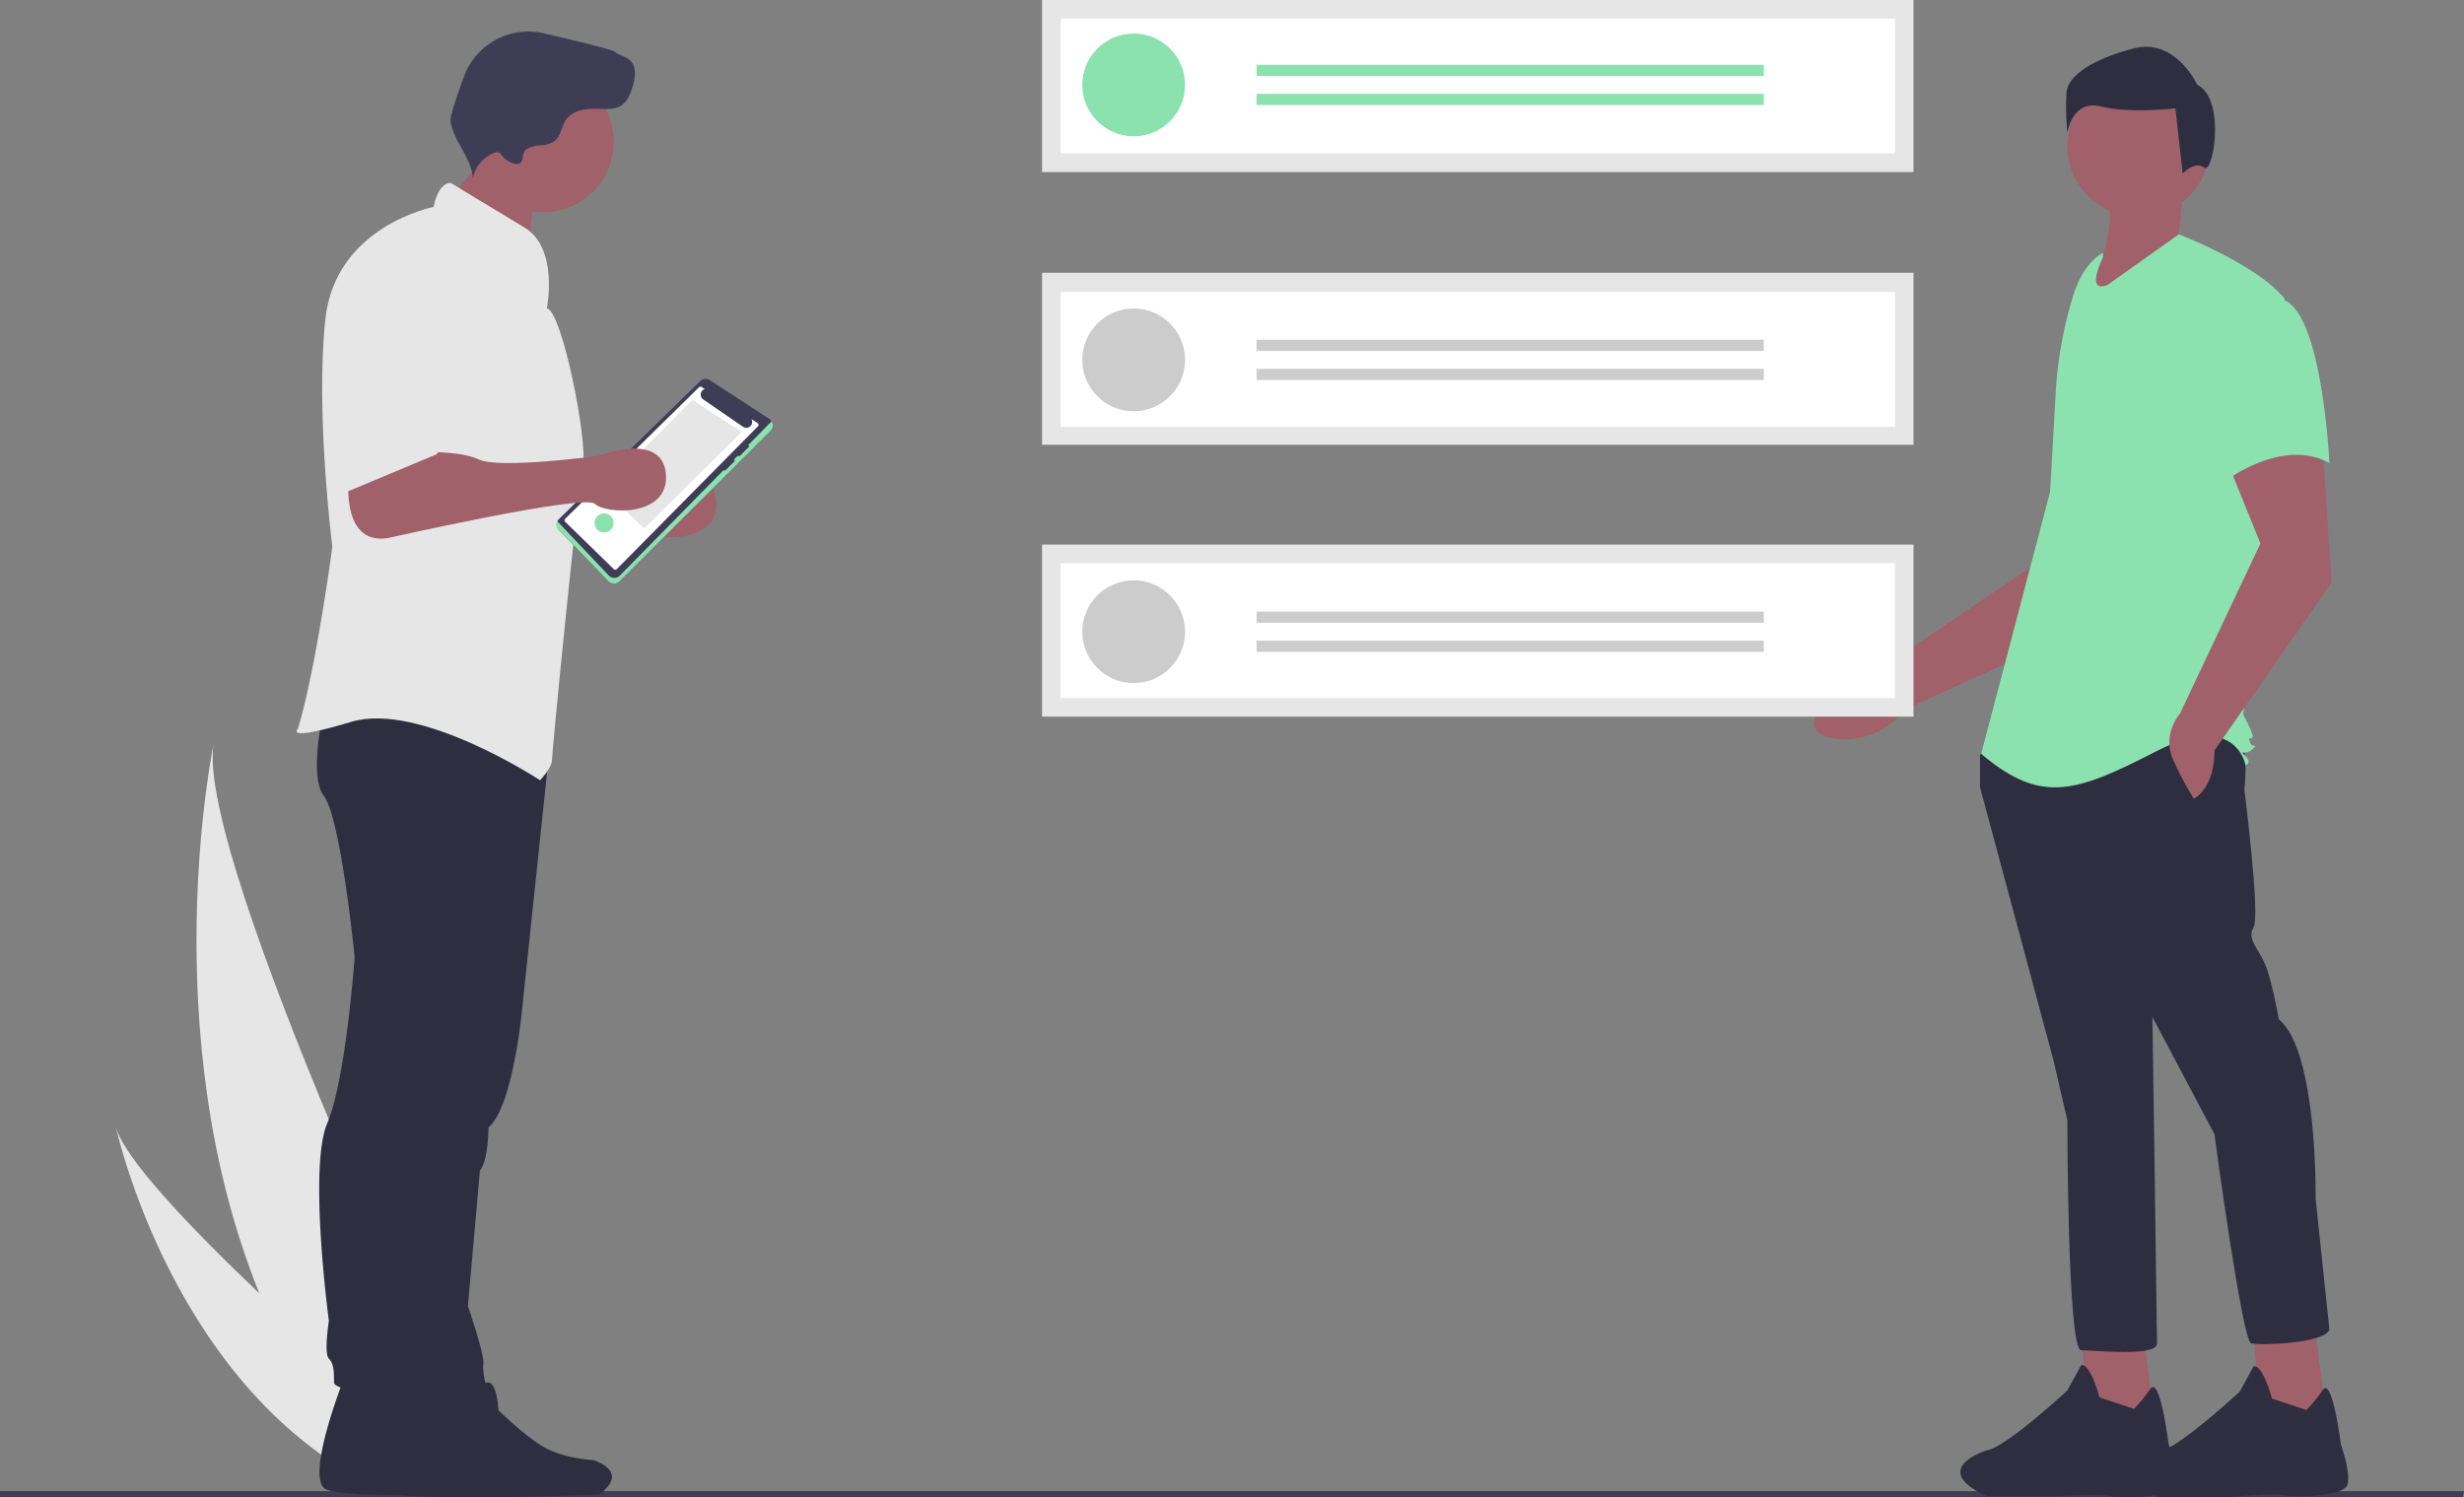 <svg id="a1abe23f-2807-4f9c-a5d8-6f58febb0620" data-name="Layer 1" xmlns="http://www.w3.org/2000/svg" width="859.476" height="522.353" viewBox="0 0 859.476 522.353"><rect x="0" y="0" width="859.476" height="522.353" fill="#808080" stroke="none"/><polygon points="859.08 522.353 0 522.353 0 520.172 859.476 520.172 859.08 522.353" fill="#3f3d56"/><path d="M920.409,364.225l-21.739,43.037-65.001,29.55c-6.942,11.731-28.999,12.629-30.604,5.043-1.8-8.511,26.786-22.209,26.786-22.209L884.219,382.873l4.757-31.657Z" transform="translate(-170.262 -188.823)" fill="#a0616a"/><polygon points="747.582 464.215 751.591 496.288 728.338 497.892 725.933 464.215 747.582 464.215" fill="#a0616a"/><path d="M914.637,680.301a62.964,62.964,0,0,0,5.738-7.017c3.332-4.611,6.289,19.044,6.289,19.044s3.207,9.622,2.405,14.433-19.244,4.811-22.451,4.009-19.244,0-19.244,0H863.32c-20.847-9.622,0-16.036,0-16.036,6.415-.802,28.064-20.847,28.064-20.847l4.811-8.82c3.207-.802,6.415,11.226,6.415,11.226Z" transform="translate(-170.262 -188.823)" fill="#2f2e41"/><polygon points="807.718 464.616 811.728 496.689 788.475 498.293 786.069 464.616 807.718 464.616" fill="#a0616a"/><path d="M974.773,680.702a62.966,62.966,0,0,0,5.738-7.017c3.332-4.612,6.289,19.044,6.289,19.044s3.207,8.82,2.405,13.631-19.244,4.811-22.451,4.009-19.244.802-19.244.802H923.457c-20.847-9.622,0-16.036,0-16.036,6.415-.802,28.064-20.847,28.064-20.847l4.811-8.82c3.207-.802,6.415,11.226,6.415,11.226Z" transform="translate(-170.262 -188.823)" fill="#2f2e41"/><path d="M951.52,446.57c3.207,4.009,1.604,17.64,1.604,17.64s5.613,44.1,3.207,48.11,1.604,7.216,4.009,12.829,4.811,19.244,4.811,19.244c13.631,11.225,12.829,62.542,12.829,62.542l4.811,45.704c-1.604,4.811-24.055,5.613-27.262,4.811s-12.829-72.966-12.829-72.966l-21.649-40.893s1.604,109.048,1.604,113.859-21.649,2.405-26.46,2.405-4.811-80.182-4.811-80.182L886.573,558.825,860.915,463.408V452.183l4.009-5.613S948.313,442.561,951.52,446.57Z" transform="translate(-170.262 -188.823)" fill="#2f2e41"/><circle cx="745.978" cy="50.877" r="24.856" fill="#a0616a"/><path d="M903.812,251.326c5.038,11.219,2.055,26.89-8.018,44.1L936.687,276.183l-6.415-5.613,1.604-16.036Z" transform="translate(-170.262 -188.823)" fill="#a0616a"/><path d="M903.812,276.985c-5.355,3.184-8.558,9.033-10.397,14.985a142.009,142.009,0,0,0-6.102,33.929l-1.942,34.475-24.055,91.408c20.847,17.64,32.875,13.631,60.938-.802s31.271,4.811,31.271,4.811,2.405-.802,0-3.207,0,0,2.405-2.405,0,0-.802-2.405,0-.802.802-1.604-3.207-8.018-3.207-8.018l6.415-60.137,8.018-84.993c-9.622-12.027-36.884-22.451-36.884-22.451L905.416,288.21c-8.018,3.207-1.604-9.622-1.604-9.622Z" transform="translate(-170.262 -188.823)" fill="#8be2af"/><path d="M980.386,343.937l3.207,48.109-40.893,58.533c0,13.631-7.216,16.838-7.216,16.838a105.991,105.991,0,0,1-7.216-13.631c-4.009-8.82,2.405-16.036,2.405-16.036l28.064-59.335L946.71,348.748Z" transform="translate(-170.262 -188.823)" fill="#a0616a"/><path d="M966.755,293.422c13.631,4.811,16.036,56.929,16.036,56.929-16.036-8.82-35.28,5.613-35.28,5.613s-4.009-13.631-8.82-31.271a30.644,30.644,0,0,1,6.415-28.866S953.124,288.611,966.755,293.422Z" transform="translate(-170.262 -188.823)" fill="#8be2af"/><path d="M939.092,247.317c-3.164-2.531-7.481,2.07-7.481,2.07l-2.531-22.783s-15.822,1.899-25.948-.633-11.708,9.177-11.708,9.177a81.263,81.263,0,0,1-.316-14.24c.633-5.696,8.86-11.392,23.416-15.189S936.674,218.377,936.674,218.377C946.8,223.44,942.257,249.849,939.092,247.317Z" transform="translate(-170.262 -188.823)" fill="#2f2e41"/><path d="M210.665,581.886C213.398,592.734,236.701,617.131,260.746,640.04c-37.079-91.586-15.95-191.82-15.95-191.82C237.911,487.586,332.269,685.69,332.269,685.69l-21.492,12.673-7.26,10.216C230.738,675.153,210.665,581.886,210.665,581.886Z" transform="translate(-170.262 -188.823)" fill="#e6e6e6"/><rect x="363.487" y="189.972" width="303.971" height="60.015" fill="#e6e6e6"/><rect x="363.487" y="95.142" width="303.971" height="60.015" fill="#e6e6e6"/><rect x="363.487" width="303.971" height="60.015" fill="#e6e6e6"/><path d="M540.23,242.358H831.241v-47.054H540.23Z" transform="translate(-170.262 -188.823)" fill="#fff"/><path d="M540.23,337.709H831.241V290.655H540.23Z" transform="translate(-170.262 -188.823)" fill="#fff"/><path d="M540.23,432.33H831.24v-47.054H540.23Z" transform="translate(-170.262 -188.823)" fill="#fff"/><circle cx="395.443" cy="29.618" r="17.926" fill="#8be2af"/><rect x="438.311" y="22.603" width="176.927" height="3.897" fill="#8be2af"/><rect x="438.311" y="32.735" width="176.927" height="3.897" fill="#8be2af"/><circle cx="395.443" cy="125.539" r="17.926" fill="#ccc"/><rect x="438.311" y="118.525" width="176.927" height="3.897" fill="#ccc"/><rect x="438.311" y="128.657" width="176.927" height="3.897" fill="#ccc"/><circle cx="395.443" cy="220.369" r="17.926" fill="#ccc"/><rect x="438.311" y="213.355" width="176.927" height="3.897" fill="#ccc"/><rect x="438.311" y="223.487" width="176.927" height="3.897" fill="#ccc"/><path d="M309.641,361.941s-4.191,26.345,13.172,23.95c0,0,68.855-15.567,72.448-11.975s25.926,4.815,24.761-10.33c-1.169-15.197-23.564-6.435-23.564-6.435s-34.727,4.79-41.912,1.197-27.542-2.395-27.542-2.395Z" transform="translate(-170.262 -188.823)" fill="#a0616a"/><path d="M362.186,447.853l-9.547,90.587s-2.994,35.924-11.975,43.708c0,0,0,11.376-2.994,14.969L333.479,644.417s5.987,17.364,5.389,20.357,2.395,12.574,1.796,13.771-28.74,0-28.74,0l5.987-96.397,18.561-134.118Z" transform="translate(-170.262 -188.823)" fill="#2f2e41"/><path d="M309.73,673.648s-12.557,31.665-6.005,35.486,75.34,1.092,75.34,1.092,11.465-7.097-1.638-12.011c0,0-10.919-.546-18.016-4.913S344.125,680.746,344.125,680.746s-.546-12.011-4.913-9.281a11.22,11.22,0,0,0-4.913,7.643Z" transform="translate(-170.262 -188.823)" fill="#2f2e41"/><path d="M290.369,669.355s-13.771,34.727-6.586,38.918,82.626,1.197,82.626,1.197,12.574-7.784-1.796-13.172c0,0-11.975-.599-19.758-5.389S328.09,677.138,328.09,677.138s-.599-13.172-5.389-10.179a12.305,12.305,0,0,0-5.389,8.382Z" transform="translate(-170.262 -188.823)" fill="#2f2e41"/><path d="M346.052,446.623s-6.586,61.67-9.58,74.843a170.289,170.289,0,0,0-3.592,26.345s-.599,19.16-5.987,24.548a16.183,16.183,0,0,0-4.79,11.975s-5.389,60.473-2.395,67.658,7.058,16.519,4.064,21.309-36.995,1.443-36.995-2.149,0-6.586-1.796-8.382,0-13.172,0-13.172-7.185-53.288-.599-68.855,9.58-58.078,9.58-58.078-4.79-48.498-10.777-56.282,1.198-35.326,1.198-35.326Z" transform="translate(-170.262 -188.823)" fill="#2f2e41"/><path d="M329.195,255.11c.696,1.586,2.362,2.469,3.879,3.304,8.791,4.843,16.149,11.864,23.399,18.805a27.469,27.469,0,0,1,1.09-18.576c.866-2.004,2-4.159,1.381-6.253a7.784,7.784,0,0,0-3.036-3.633,94.133,94.133,0,0,0-9.259-6.317c-2.242-1.341-6.851-4.912-9.424-4.523-.135,3.476-.206,6.584-1.728,9.832C335.136,248.521,329.461,255.717,329.195,255.11Z" transform="translate(-170.262 -188.823)" fill="#a0616a"/><circle cx="189.561" cy="49.438" r="24.548" fill="#a0616a"/><path d="M361.021,296.339s4.191-20.956-7.784-28.141-25.746-15.567-25.746-15.567-4.191-.599-5.987,8.382c0,0-34.128,6.586-37.721,38.918s2.395,79.633,2.395,79.633-5.389,41.313-11.975,63.467c0,0-5.389,4.79,18.561-2.395S358.626,460.993,358.626,460.993s4.191-4.191,4.191-7.185,8.981-94.002,10.777-102.385S366.409,297.537,361.021,296.339Z" transform="translate(-170.262 -188.823)" fill="#e6e6e6"/><path d="M354.038,240.79a10.237,10.237,0,0,1,4.815-1.282,9.162,9.162,0,0,0,4.763-1.419c2.319-1.78,2.489-5.221,4.185-7.602,2.456-3.447,7.356-3.862,11.585-3.689,2.587.105,5.372.26,7.55-1.139,2.236-1.436,3.25-4.142,4.004-6.691.892-3.014,1.468-6.699-.741-8.934-1.534-1.552-3.956-1.859-5.66-3.222-.922-.738-13.116-3.7-24.562-6.363a23.925,23.925,0,0,0-27.905,15.144c-2.643,7.268-4.908,14.097-4.674,15.572,1.119,7.059,7.362,12.671,7.792,19.805a12.158,12.158,0,0,1,7.421-8.824,2.322,2.322,0,0,1,1.512-.183c.62.198.983.818,1.374,1.338,1.026,1.363,4.248,3.432,6.074,2.465C353.203,244.901,351.983,242.184,354.038,240.79Z" transform="translate(-170.262 -188.823)" fill="#3f3d56"/><path d="M365.263,369.854a2.731,2.731,0,0,0-.056,3.842l17.262,17.866a2.725,2.725,0,0,0,3.882.037l52.674-52.446a2.725,2.725,0,0,0-.436-4.214l-20.713-13.491a2.709,2.709,0,0,0-3.391.334Z" transform="translate(-170.262 -188.823)" fill="#3f3d56"/><path d="M439.387,335.737a2.743,2.743,0,0,1-.361.445l-52.55,53.437a2.725,2.725,0,0,1-3.882-.037l-17.634-18.609a2.713,2.713,0,0,1-.322-.406,2.445,2.445,0,0,0,.57,3.131l17.262,17.866a2.725,2.725,0,0,0,3.882.037l52.674-52.446a2.726,2.726,0,0,0,.361-3.417Z" transform="translate(-170.262 -188.823)" fill="#8be2af"/><path d="M434.51,336.383l-2.144-1.367a2.042,2.042,0,0,1-2.939,2.682l-13.871-9.536a2.041,2.041,0,0,1,.54-3.629l-1.104-.704a.743.743,0,0,0-.928.104l-46.663,45.857a.743.743,0,0,0,.019,1.063l16.947,16.513a.743.743,0,0,0,1.034-.014l49.235-49.816A.743.743,0,0,0,434.51,336.383Z" transform="translate(-170.262 -188.823)" fill="#fff"/><polygon points="210.391 170.841 224.706 184.338 258.754 150.698 241.474 139.451 210.391 170.841" fill="#e6e6e6"/><path d="M427.693,347.823a.507.507,0,0,0,.701,0l2.978-2.978a.496.496,0,0,0,0-.701.507.507,0,0,0-.701,0l-2.978,2.978a.496.496,0,0,0,0,.701Z" transform="translate(-170.262 -188.823)" fill="#3f3d56"/><path d="M422.677,352.839a.496.496,0,0,0,.701,0l2.978-2.978a.495.495,0,0,0-.701-.701l-2.978,2.978A.496.496,0,0,0,422.677,352.839Z" transform="translate(-170.262 -188.823)" fill="#3f3d56"/><circle cx="210.722" cy="182.426" r="3.344" fill="#8be2af"/><path d="M292.165,352.621s-4.191,26.345,13.172,23.95c0,0,68.855-15.567,72.448-11.975s25.926,4.815,24.761-10.33c-1.169-15.197-23.564-6.435-23.564-6.435s-34.727,4.79-41.912,1.197-27.542-2.395-27.542-2.395Z" transform="translate(-170.262 -188.823)" fill="#a0616a"/><path d="M316.714,269.396s-26.943,2.994-26.943,41.912V361.003l32.931-13.771s13.771-32.332,12.574-41.313S334.676,270.593,316.714,269.396Z" transform="translate(-170.262 -188.823)" fill="#e6e6e6"/></svg>